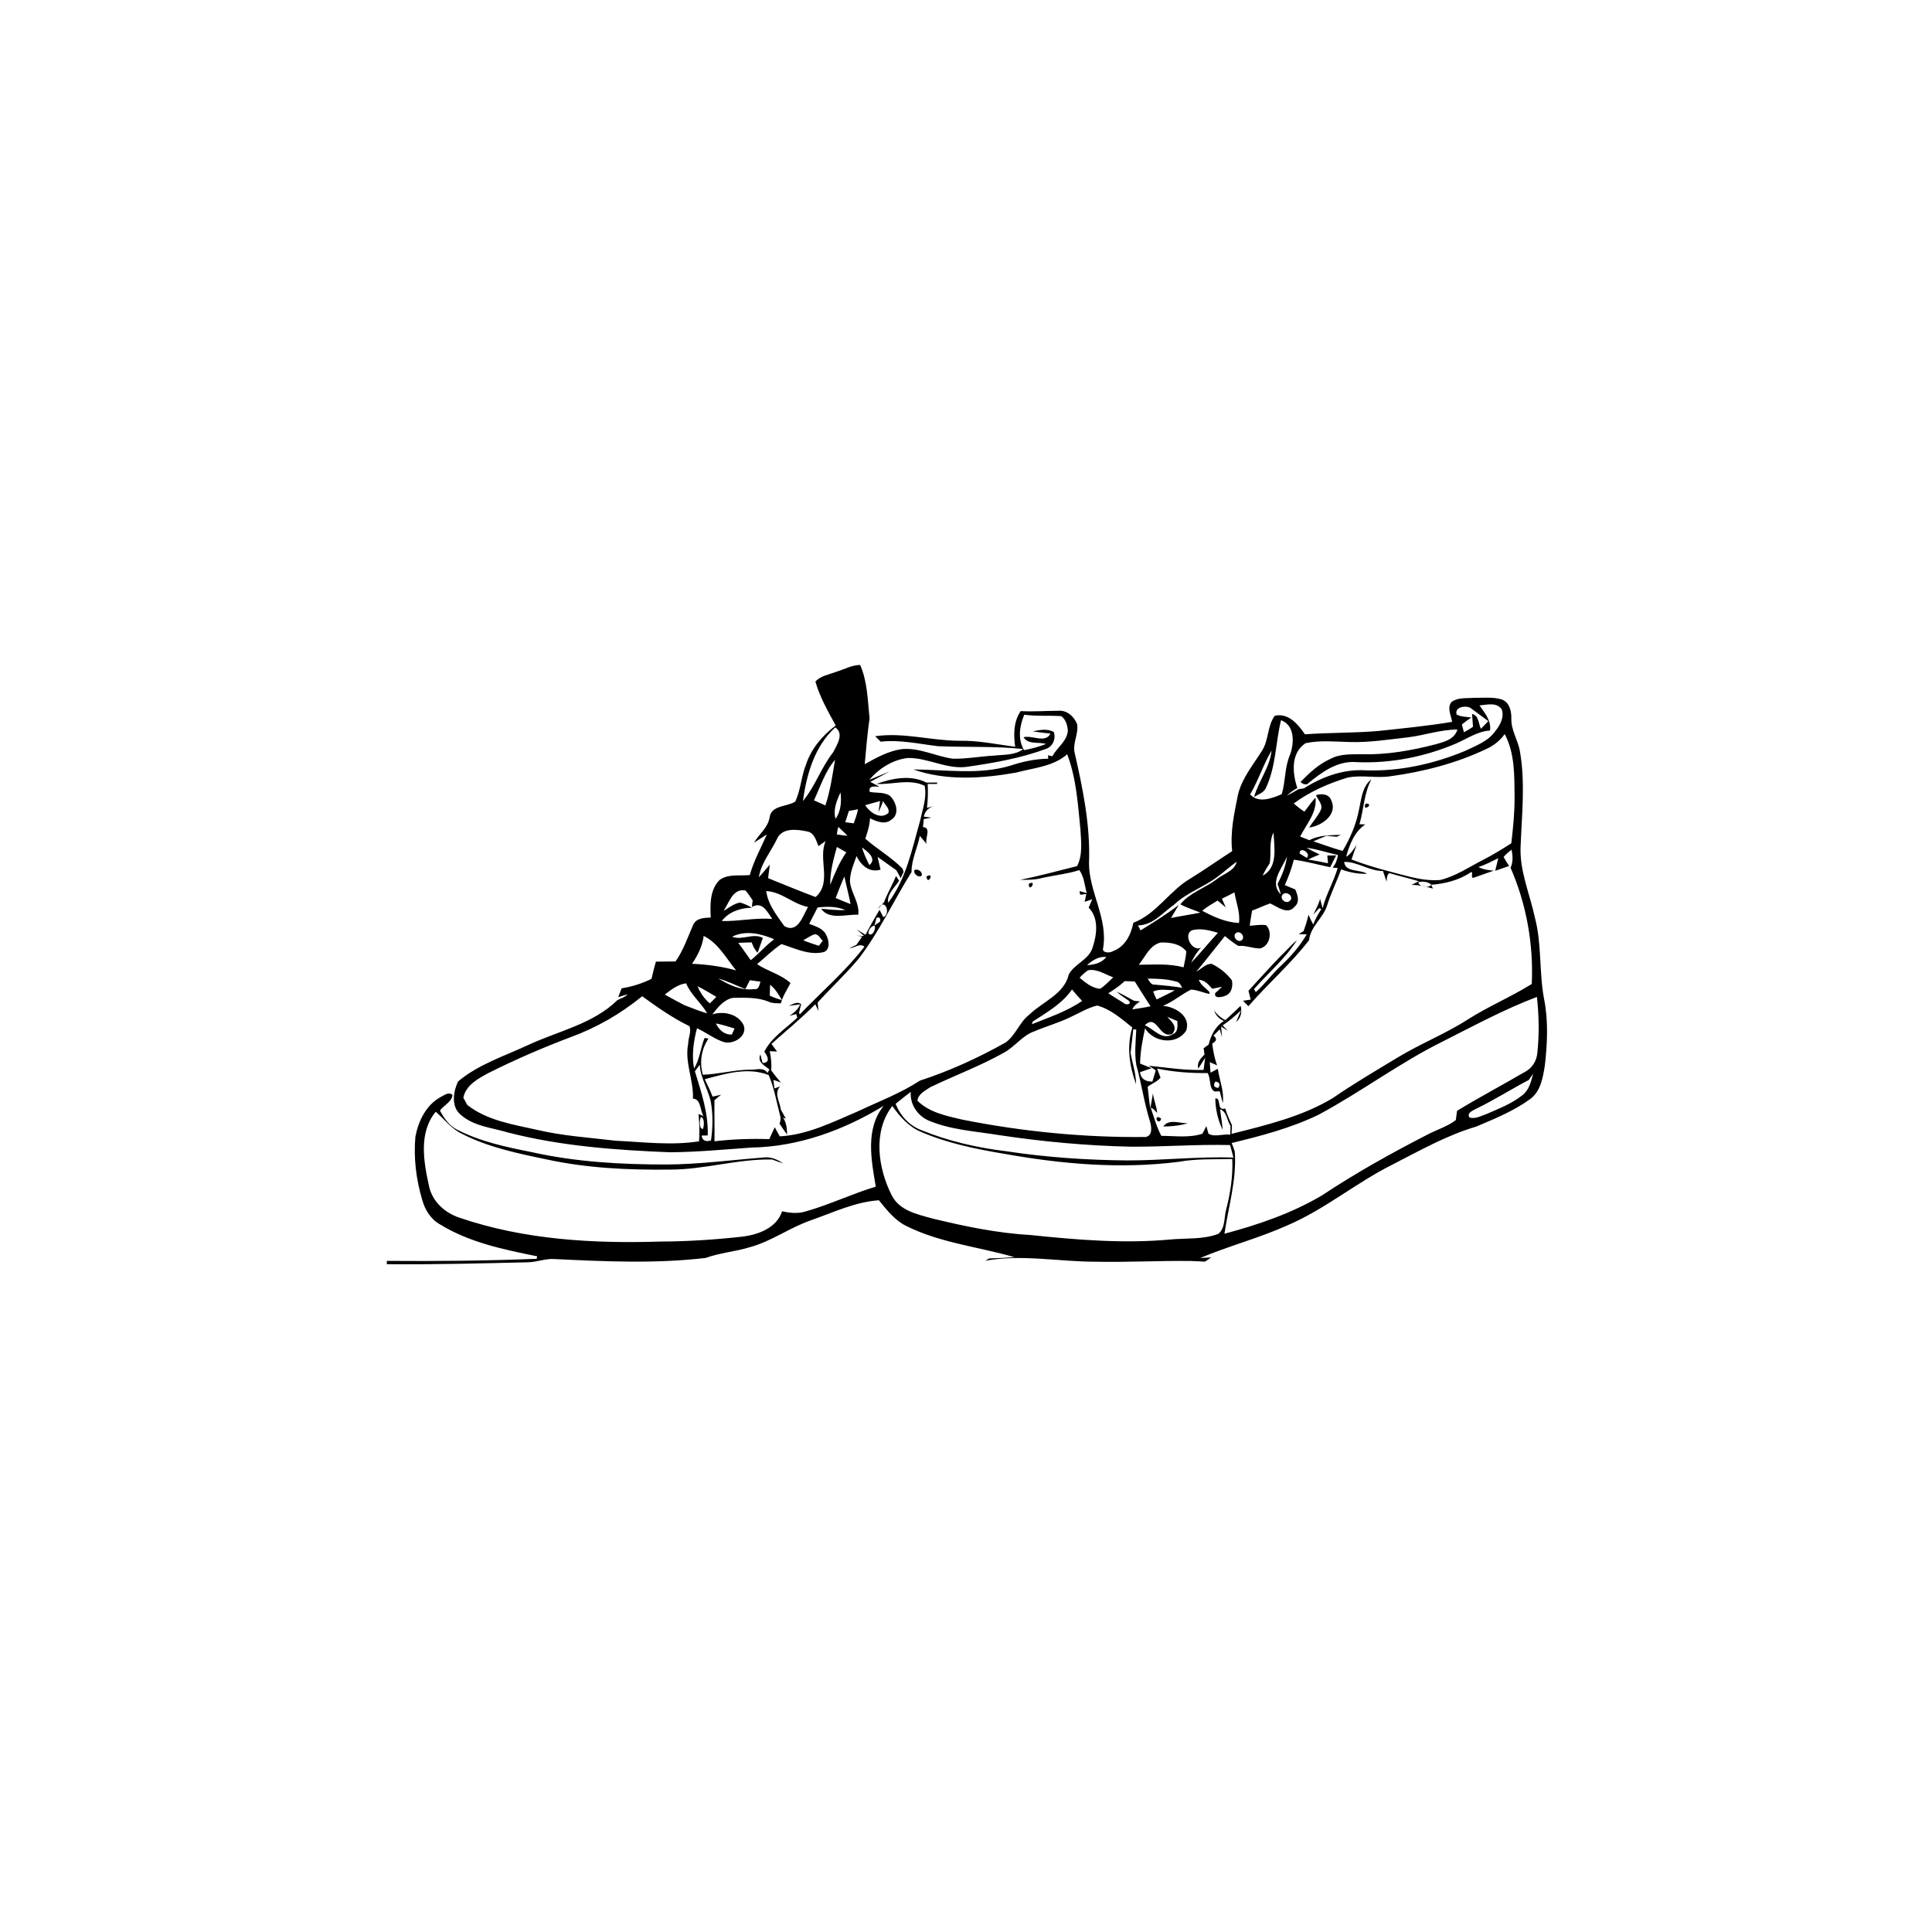 <svg width="220" height="220" viewBox="0 0 220 220" fill="none" xmlns="http://www.w3.org/2000/svg">
<path d="M95.253 76.486C96.144 76.228 96.998 75.721 97.948 75.721C98.784 77.624 98.805 79.767 99.017 81.804C98.771 83.533 98.627 85.278 98.466 87.02C99.779 86.286 101.133 85.535 102.642 85.309C104.671 85.09 106.536 86.129 108.504 86.396C110.102 86.424 111.686 86.118 113.28 86.036C114.381 85.913 115.595 86.016 116.52 85.295C113.294 84.942 110.037 85.114 106.8 84.969C104.637 84.712 102.477 84.208 100.286 84.455C100.074 84.246 99.864 84.04 99.655 83.835C102.864 83.368 105.998 84.339 109.197 84.352C111.354 84.304 113.472 84.754 115.602 85.041C115.406 83.656 115.403 82.171 116.229 80.974C117.652 81.053 119.075 80.944 120.498 80.937C121.475 80.834 122.322 81.595 122.651 82.459C122.833 83.516 122.181 84.527 122.342 85.587C123.292 89.746 124.18 93.992 124.005 98.285C124.012 101.598 126.186 104.581 125.617 107.946C125.438 108.553 126.429 108.542 126.762 108.295C128.14 107.784 128.785 106.426 129.059 105.079C131.719 104.057 133.177 101.413 135.587 100.017C137.191 99.029 138.727 97.936 140.311 96.921C140.061 94.757 140.548 92.617 140.966 90.511C141.422 88.605 142.708 87.082 143.723 85.46C144.491 84.249 144.299 82.651 145.166 81.499C146.747 81.166 147.806 82.48 148.598 83.618C151.4 83.409 154.214 83.481 157.012 83.231C159.796 82.933 162.59 82.662 165.354 82.199C165.248 81.461 164.737 80.608 165.289 79.935C166.012 79.394 166.979 79.534 167.829 79.462C168.885 79.476 169.983 79.342 171.011 79.647C171.882 79.973 172.115 80.964 172.101 81.801C172.05 83.149 172.876 84.29 173.082 85.59C173.692 89.105 173.301 92.678 173.161 96.214C172.979 99.074 174.193 101.735 174.779 104.479C175.578 107.503 175.249 110.672 175.821 113.731C176.322 116.21 176.202 118.772 175.921 121.272C175.701 122.681 175.448 124.307 174.193 125.188C172.341 126.529 170.195 127.396 168.104 128.285C164.744 129.276 161.682 131.014 158.582 132.602C154.448 134.663 150.875 137.701 146.61 139.529C143.38 140.98 139.931 141.878 136.667 143.25L137.918 143.188C137.685 143.346 137.452 143.504 137.219 143.661C136.67 143.634 136.129 143.61 135.583 143.589C131.929 143.545 128.274 143.754 124.619 143.672C120.628 143.665 116.157 142.806 112.19 143.567L112.653 143.298C113.606 143.274 114.556 143.233 115.509 143.154C111.398 141.967 107.03 141.528 103.163 139.587C101.874 138.939 100.972 137.77 100.08 136.676C97.365 136.865 94.876 138.068 92.339 138.956C89.915 139.793 87.813 141.377 85.32 142.039C83.692 142.533 81.967 142.657 80.362 143.243C74.64 143.918 68.867 143.644 63.127 143.37C62.119 143.298 61.166 143.709 60.165 143.737C54.792 143.864 49.423 144.008 44.047 143.956V143.579C49.735 143.624 55.423 143.569 61.104 143.342L61.173 143.058C57.391 142.296 53.479 141.491 50.15 139.45C49.084 138.877 48.408 137.804 48.086 136.662C47.39 134.334 47.085 131.868 47.301 129.44C47.633 127.667 48.508 125.853 50.139 124.941C50.568 124.742 51.093 124.262 51.528 124.694C51.453 125.473 50.527 125.86 50.098 126.46C50.568 127.328 51.144 128.192 52.063 128.641C54.696 129.999 57.631 130.616 60.518 131.189C65.572 132.321 70.773 132.612 75.94 132.602C79.608 132.585 83.249 132.094 86.897 131.81C87.731 131.69 88.509 132.012 89.177 132.475C88.756 132.341 88.337 132.194 87.926 132.033C83.997 131.954 80.188 133.195 76.265 133.185C71.579 133.236 66.857 133.027 62.266 132.029C58.965 131.343 55.601 130.654 52.581 129.097C51.388 128.528 50.599 127.441 49.622 126.597C47.657 128.943 48.237 132.273 48.843 135.013C49.193 136.803 50.654 138.12 52.341 138.668C59.688 141.179 67.557 141.621 75.264 141.377C78.394 141.364 81.518 141.155 84.628 140.808C86.411 140.568 88.451 139.803 89.057 137.931C89.949 138.13 90.878 138.226 91.763 137.941C94.478 137.177 97.025 135.932 99.727 135.126C99.213 132.088 98.507 128.542 100.629 125.922C96.096 128.689 90.912 130.589 85.557 130.675C82.468 130.894 79.379 131.193 76.276 131.21C70.077 130.963 63.84 130.51 57.809 128.95C55.982 128.401 53.883 128.247 52.419 126.896C51.34 125.977 51.627 124.259 52.159 123.151C54.494 121.179 57.487 120.246 60.216 118.964C63.621 117.393 67.543 116.591 70.3 113.892C70.68 113.666 71.164 113.58 71.452 113.22C71.099 113.326 70.749 113.436 70.399 113.549C70.495 113.299 70.687 112.795 70.783 112.541C71.969 112.356 73.108 111.992 74.188 111.464C74.342 110.809 74.496 110.151 74.692 109.502C75.436 109.492 76.18 109.482 76.924 109.482C77.822 108.21 78.309 106.732 78.929 105.319C79.289 104.53 80.188 104.513 80.932 104.482C80.863 103.014 80.822 101.303 81.953 100.192C82.934 99.489 84.244 99.753 85.379 99.647C85.831 98.028 86.654 96.554 87.323 95.021C86.956 95.257 86.225 95.724 85.859 95.957C86.421 94.99 87.446 94.259 87.631 93.094C87.82 91.67 89.596 91.89 90.556 91.283C91.187 89.932 91.245 88.388 91.8 87.003C92.407 85.216 93.672 83.732 95.167 82.614C94.279 81.009 93.364 79.383 92.85 77.617C93.46 76.924 94.437 76.818 95.253 76.486ZM168.474 80.326C169.074 81.201 169.811 82.02 169.677 83.183C168.248 83.275 167.068 84.123 165.793 84.671C162.23 86.183 158.346 86.955 154.472 86.784C152.277 86.592 150.426 87.984 148.838 89.308C148.547 89.345 148.297 89.256 148.091 89.043C149.096 88.022 150.155 87.01 151.485 86.424C152.596 85.81 153.906 85.906 155.133 85.885C157.914 85.961 160.677 85.47 163.362 84.784C164.37 84.51 165.621 84.225 165.957 83.073C164.034 83.073 162.2 83.738 160.304 83.965C158.123 84.208 155.942 84.561 153.741 84.496C152.051 84.462 150.33 84.263 148.664 84.63C146.942 85.769 147.176 88.035 147.724 89.75C147.282 89.959 146.908 90.261 146.552 90.587C147.004 90.381 147.426 90.124 147.851 89.87C148.005 89.846 148.321 89.798 148.478 89.774C150.549 88.45 152.994 87.559 155.483 87.72C159.354 87.853 163.221 87.003 166.787 85.528C168.045 84.921 169.468 84.421 170.295 83.224C170.833 82.549 171.323 81.643 171.001 80.769C170.421 79.925 169.314 80.261 168.474 80.326ZM165.868 81.362C166.382 81.64 166.979 81.616 167.541 81.705C167.174 81.959 166.814 82.219 166.465 82.49C166.523 82.716 166.64 83.166 166.701 83.389C167.054 83.197 167.397 82.987 167.733 82.761C167.706 82.394 167.651 81.66 167.624 81.29C168.426 81.496 168.34 82.398 168.635 82.984C168.916 82.696 169.197 82.408 169.479 82.116C168.786 81.616 168.11 81.091 167.418 80.594C166.862 80.309 165.604 80.505 165.868 81.362ZM116.634 81.386C116.095 82.665 115.872 84.164 116.61 85.419C117.463 85.261 118.303 85.038 119.112 84.719C118.276 84.445 117.09 84.832 116.551 83.951C117.552 83.684 119.04 84.685 119.613 83.533C118.938 83.45 118.262 83.389 117.594 83.286C118.375 83.121 119.25 82.936 119.99 83.347C120.268 84.081 119.901 84.99 119.15 85.264C116.27 86.328 113.236 86.866 110.208 87.305C107.839 87.675 105.693 86.259 103.351 86.314C101.634 86.52 100.094 87.504 98.987 88.803C99.563 88.567 100.718 88.09 101.298 87.85C100.749 88.145 99.652 88.735 99.103 89.03C99.446 89.218 99.792 89.404 100.146 89.582C99.618 89.579 98.877 89.4 99.031 90.172C99.792 90.329 100.656 90.161 101.332 90.614C102.028 91.279 102.494 92.678 101.527 93.32C100.797 93.958 99.82 93.543 99.069 93.183C99.035 93.985 98.788 94.75 98.534 95.504C99.899 96.708 101.514 97.617 102.786 98.923L102.892 99.3L102.559 99.99C102.439 99.767 102.196 99.321 102.072 99.098C101.352 98.601 100.65 98.076 99.933 97.576C100.039 98.059 100.159 98.543 100.269 99.029C99.014 99.41 98.051 98.546 97.536 97.486C97.197 98.405 96.803 99.338 96.782 100.333C96.885 101.67 97.896 102.785 97.735 104.163C96.353 104.091 94.427 104.794 93.501 103.481C94.42 103.556 95.339 103.676 96.264 103.632C95.26 103.193 94.169 103.217 93.103 103.337C92.781 103.954 92.462 104.578 92.143 105.199C92.87 105.48 93.755 105.72 94.104 106.505C94.399 107.088 94.574 108.151 93.785 108.419C92.112 108.81 90.535 107.987 88.985 107.503C87.981 108.162 87.137 109.029 86.212 109.787C87.425 110.61 88.92 110.939 90.017 111.944C89.623 112.695 89.14 113.415 88.92 114.249C88.461 114.235 87.984 114.269 87.552 114.077C86.267 113.532 84.83 113.618 83.465 113.624C82.423 113.82 81.727 114.729 81.11 115.514C82.396 115.092 84.052 115.459 84.686 116.748C85.132 117.997 83.541 118.953 82.454 118.672C81.347 118.319 80.421 117.568 79.365 117.091C78.977 118.587 78.748 120.133 79.032 121.669C79.694 120.617 79.759 119.327 80.236 118.189C80.345 118.209 80.565 118.247 80.674 118.268C79.855 119.492 79.636 120.96 80.033 122.383C81.878 122.321 83.675 121.8 85.526 121.803C86.164 121.827 86.921 121.491 87.391 122.17L87.617 121.793C87.069 121.306 86.191 120.973 86.589 120.068C86.651 120.311 86.771 120.798 86.832 121.038C87.779 121.025 87.415 120.263 87.031 119.763C87.871 118.103 89.483 117.133 90.785 115.888C90.755 115.781 90.696 115.572 90.669 115.469C90.477 115.521 90.096 115.631 89.904 115.682C90.398 115.332 90.888 114.955 91.115 114.365C90.785 114.41 90.131 114.499 89.805 114.543C90.251 114.382 90.775 113.978 91.228 114.348C91.139 114.681 91.056 115.017 90.984 115.353L91.08 115.504C93.539 112.945 96.261 110.617 98.438 107.798C97.92 107.359 97.293 107.959 96.724 107.976C96.923 107.877 97.324 107.682 97.526 107.585C97.742 107.267 97.962 106.951 98.184 106.636L97.526 106.543L98.4 106.581C98.188 106.392 97.763 106.018 97.553 105.833C97.886 106.042 98.222 106.248 98.561 106.447C99.055 105.477 99.597 104.533 100.152 103.601C100.293 103.882 100.44 104.163 100.588 104.441C101.49 104.067 100.773 102.075 99.957 103.512C100.128 103.323 100.478 102.946 100.653 102.757C101.051 101.725 101.616 100.768 102.038 99.746C102.151 99.928 102.264 100.11 102.378 100.295C101.891 101.066 100.968 101.787 101.14 102.795C103.2 100.082 103.862 96.663 104.774 93.457C105.055 92.157 105.559 90.82 105.292 89.479C103.567 88.635 101.62 89.369 99.803 89.266C101.613 88.618 103.704 88.2 105.501 89.115C105.902 89.112 106.3 89.109 106.701 89.105L106.715 89.266C106.444 89.266 105.906 89.27 105.638 89.27C105.686 90.182 105.662 91.091 105.556 91.996C105.786 91.938 106.242 91.814 106.471 91.753C105.81 91.907 105.347 92.298 105.192 92.991C105.415 93.018 105.854 93.076 106.074 93.104C105.854 93.145 105.412 93.227 105.192 93.268L105.1 94.18C106.111 94.242 105.285 95.449 105.518 96.104C105.254 95.803 104.997 95.497 104.743 95.185C104.469 96.567 103.79 97.87 103.797 99.3C101.757 102.565 100.135 106.09 97.787 109.156C96.319 110.908 94.639 112.469 93.107 114.159C93.138 114.482 93.168 114.808 93.199 115.13C93.11 114.938 92.928 114.55 92.839 114.355C91.262 115.956 89.517 117.373 87.847 118.871C88.053 119.166 88.265 119.454 88.485 119.742C88.204 119.732 87.926 119.718 87.648 119.701C87.809 120.418 87.871 121.159 87.823 121.892C88.166 122.369 88.533 122.825 88.924 123.264C88.711 123.189 88.283 123.041 88.07 122.969L88.183 123.943C88.348 123.885 88.68 123.775 88.845 123.717C88.084 124.464 88.821 125.49 88.92 126.364C89.105 126.707 89.294 127.05 89.493 127.389L89.157 127.266C89.561 127.828 89.616 128.518 89.627 129.19C89.325 128.792 89.044 128.381 88.773 127.966C88.845 127.684 88.948 127.393 88.848 127.105C88.433 125.538 88.176 123.916 87.532 122.42C85.145 121.477 82.605 122.263 80.249 122.894C80.575 123.542 80.877 124.197 81.141 124.872C81.384 124.821 81.871 124.715 82.118 124.663C81.854 124.859 81.6 125.064 81.357 125.284C81.34 126.841 81.377 128.401 81.36 129.961C83.435 129.718 85.512 129.646 87.597 129.715C87.799 129.262 88.005 128.809 88.221 128.36C88.361 128.621 88.649 129.138 88.793 129.399C91.982 129.224 94.859 127.756 97.742 126.525C100.101 125.411 102.566 124.485 104.757 123.051C108.155 121.944 111.412 120.452 114.522 118.703C115.663 117.877 116.082 116.402 117.206 115.541C118.718 114.057 121.18 113.23 121.701 110.97C122.339 109.743 124.012 109.297 124.42 107.887C124.907 106.433 125.147 104.544 123.967 103.354C124.108 103.035 124.242 102.719 124.379 102.4C124.159 102.472 123.724 102.623 123.508 102.695C123.556 102.472 123.655 102.023 123.703 101.8C123.525 101.821 123.172 101.865 122.997 101.886C122.98 101.783 122.949 101.574 122.932 101.468C123.138 101.526 123.542 101.639 123.748 101.697C123.505 100.823 123.453 99.835 122.908 99.084C121.554 99.506 120.144 99.657 118.763 99.952C117.919 100.192 117.035 100.202 116.167 100.182C118.351 99.763 120.487 99.153 122.651 98.628C123.309 97.339 123.107 95.84 123.031 94.451C122.74 91.567 122.565 88.622 121.523 85.889C119.922 87.305 117.679 87.439 115.701 87.977C111.851 88.659 107.74 88.934 104.003 87.62C107.685 87.634 111.477 88.269 115.077 87.181C116.462 86.719 117.895 86.417 119.359 86.396L119.339 86.005C119.462 86.036 119.709 86.091 119.836 86.118C120.364 85.1 121.526 84.414 121.598 83.176C121.547 82.583 121.358 81.904 120.844 81.547C119.442 81.451 118.032 81.581 116.634 81.386ZM145.873 82.01C145.249 84.544 145.3 87.257 144.182 89.65C143.973 90.268 143.27 90.429 142.801 90.765C143.311 88.937 144.601 87.387 144.796 85.467C143.853 87.068 143.294 88.858 142.355 90.463C143.301 91.506 144.851 90.906 145.952 90.439C146.401 88.961 146.27 87.356 146.905 85.926C147.381 84.599 147.46 82.593 145.873 82.01ZM91.43 91.218C92.832 89.534 93.515 87.384 94.876 85.662C95.304 84.826 96.158 83.529 95.109 82.83C92.764 84.966 91.845 88.172 91.43 91.218ZM169.256 85.285C165.834 86.917 162.114 87.874 158.37 88.388C156.728 88.653 155.054 88.2 153.429 88.553C151.256 89.215 149.15 90.137 147.316 91.495C147.71 91.818 148.098 92.154 148.533 92.425C148.958 91.897 149.325 91.32 149.798 90.834C149.99 92.534 148.76 93.841 148.053 95.261C148.317 95.364 148.842 95.569 149.106 95.676C150.189 95.089 151.468 95.124 152.665 95.058C152.555 95.113 152.336 95.226 152.226 95.285C151.832 95.247 151.441 95.213 151.05 95.175C150.549 95.384 150.045 95.583 149.555 95.803C150.662 96.176 151.763 96.581 152.891 96.897C153.772 95.412 154.458 93.807 154.77 92.099C155.037 90.933 155.126 89.541 156.158 88.752C155.308 90.357 155.301 92.154 154.804 93.855L155.469 93.882C154.232 94.698 153.662 96.197 153.285 97.565C153.827 97.25 154.142 96.711 154.475 96.204C154.286 96.759 154.088 97.311 153.899 97.867C156.083 98.724 158.366 99.276 160.633 99.863C161.73 100.12 162.872 100.302 164 100.206C165.738 99.784 167.236 98.762 168.807 97.953C169.938 97.373 171.028 96.718 172.095 96.025C172.304 94.259 172.479 92.49 172.468 90.713C172.444 88.31 172.503 85.775 171.344 83.591C170.809 84.335 170.089 84.915 169.256 85.285ZM92.688 91.135C93.12 91.331 93.552 91.523 93.988 91.715C94.553 90.028 94.793 88.265 95.088 86.516C93.947 87.86 93.425 89.565 92.688 91.135ZM95.143 93.244C95.774 92.363 95.829 91.269 95.712 90.23C95.28 91.163 94.848 92.202 95.143 93.244ZM98.524 91.684C99.038 92.524 100.262 93.368 101.16 92.582C101.346 92.037 100.752 91.653 100.56 91.218C100.406 91.653 100.231 92.082 100.029 92.497C100.077 92.178 100.17 91.54 100.214 91.218C99.648 91.365 99.086 91.523 98.524 91.684ZM96.665 92.346C96.525 92.771 96.384 93.2 96.251 93.628C96.491 93.659 96.974 93.724 97.214 93.755C97.409 93.231 97.598 92.703 97.701 92.154C97.444 92.202 96.926 92.298 96.665 92.346ZM95.455 94.156C95.387 94.441 95.332 94.726 95.287 95.017C95.692 95.082 96.1 95.134 96.508 95.172C96.165 94.822 95.815 94.482 95.455 94.156ZM88.471 95.549C87.779 96.996 86.664 98.265 86.414 99.894C86.843 99.427 87.254 98.944 87.662 98.457C87.611 98.841 87.515 99.612 87.463 99.996C89.26 100.727 91.056 101.464 92.87 102.147C94.79 100.501 93.107 97.798 94.022 95.772C93.744 95.96 93.47 96.152 93.199 96.348C92.921 95.689 92.73 94.808 91.893 94.674C90.744 94.434 89.033 94.218 88.471 95.549ZM144.584 98.302C144.289 98.755 144.008 99.215 143.778 99.702C145.554 98.831 145.101 96.423 145.015 94.805C144.467 95.878 144.789 97.15 144.584 98.302ZM95.294 96.444C94.917 97.853 94.502 99.276 94.543 100.754C95.047 99.472 95.579 98.193 96.371 97.058C96.011 96.852 95.654 96.646 95.294 96.444ZM98.157 96.502C98.363 97.198 98.661 97.864 99 98.508C99.906 97.771 98.743 96.934 98.157 96.502ZM148.784 96.536C149.264 96.821 149.768 97.068 150.278 97.301C149.826 97.473 149.384 97.665 148.952 97.877C149.709 97.997 150.47 98.145 151.225 98.299C151.204 98.076 151.163 97.637 151.142 97.418C151.393 97.418 151.9 97.414 152.154 97.411C151.917 97.853 151.688 98.299 151.468 98.748C150.09 98.467 148.729 98.083 147.333 97.894C147.08 98.885 146.726 99.853 146.305 100.785C146.696 100.957 147.093 101.125 147.494 101.283C147.765 101.92 148.05 102.716 147.412 103.251C146.63 104.218 145.468 103.251 144.642 102.874C143.942 103.11 143.274 103.44 142.581 103.69C142.478 104.263 142.382 104.835 142.307 105.415C142.931 105.387 143.565 105.243 144.189 105.36C144.933 106.131 144.594 107.736 143.497 107.997C142.657 108.018 141.865 107.627 141.014 107.716C140.473 107.387 139.969 106.996 139.485 106.588C138.398 107.939 137.332 109.31 136.225 110.648C136.801 110.343 137.281 109.718 137.987 109.76C138.875 110.192 139.684 110.836 140.277 111.629C140.404 112.239 140.281 113.007 139.677 113.326C139.338 113.511 138.182 113.816 138.378 113.089C138.635 112.846 138.895 112.603 139.159 112.366C138.882 112.421 138.323 112.534 138.042 112.592C137.613 112.129 137.202 111.587 136.506 111.577C136.742 112.184 137.305 112.51 137.723 112.969V113.182C137.017 113.052 136.351 112.716 135.628 112.685C134.524 113.233 133.581 114.074 132.422 114.537C133.818 114.639 135.611 115.703 135.083 117.338C134.006 119.05 131.383 118.724 130.386 117.095C130.105 118.415 129.844 119.756 129.823 121.11C130.149 121.244 130.807 121.508 131.133 121.639C130.804 121.752 130.142 121.978 129.813 122.091C129.916 122.883 130.475 123.171 131.219 123.165C131.342 122.736 131.497 122.318 131.606 121.886C131.349 121.69 131.071 121.525 130.801 121.354C132.882 121.57 134.959 121.903 137.058 121.834C137.116 121.371 137.171 120.908 137.229 120.449C136.969 120.857 136.711 121.268 136.454 121.68C136.249 121.004 136.739 120.514 137.161 120.078C137.133 119.9 137.082 119.54 137.058 119.362C137.198 119.259 137.486 119.056 137.63 118.953C137.884 117.88 138.409 116.865 139.365 116.251C138.813 116.028 138.45 115.603 138.237 115.065C138.594 115.517 139.012 115.908 139.537 116.162C140.109 115.617 140.713 115.099 141.268 114.533C141.46 115.198 141.313 115.922 140.757 116.375L141.323 115.041C140.668 115.665 139.986 116.265 139.225 116.759C139.42 116.965 139.615 117.174 139.814 117.383L139.053 116.893L139.156 118.117C139.091 117.89 138.964 117.434 138.899 117.208C138.721 117.386 138.361 117.746 138.182 117.925C138.625 118.271 138.525 118.58 138.038 118.83C138.145 119.674 138.295 120.517 138.597 121.316C138.388 121.227 137.966 121.042 137.757 120.949C137.778 121.251 137.822 121.851 137.843 122.15C138.052 122.036 138.467 121.813 138.676 121.7C138.861 123.003 139.42 124.293 139.242 125.62C139.153 125.284 138.981 124.612 138.895 124.276H138.614L138.337 124.296C137.62 123.984 137.918 122.808 137.514 122.191C135.587 122.211 133.653 122.074 131.767 121.68C131.863 121.937 132.055 122.455 132.151 122.712C131.778 123.185 131.157 123.384 130.687 123.751C130.794 124.567 130.838 125.39 130.993 126.196C131.099 125.63 131.198 125.061 131.291 124.492C131.356 125.25 131.726 125.973 131.757 126.721C131.644 126.608 131.421 126.378 131.308 126.265L131.03 126.127C131.404 127.208 131.699 128.329 132.244 129.341C133.79 129.344 135.446 129.594 136.927 129.094C137.085 128.809 137.215 128.514 137.37 128.23C137.431 128.449 137.551 128.881 137.613 129.101C138.302 129.519 139.303 129.09 140.099 129.207C140.106 128.874 140.113 128.538 140.119 128.206C139.708 127.592 139.711 126.573 138.926 126.309C139.019 127.088 139.173 127.863 139.225 128.651C138.686 127.547 138.405 126.309 138.388 125.085C139.098 124.927 138.494 126.577 139.513 126.22C139.722 126.875 139.996 127.513 140.287 128.137C140.277 128.381 140.253 128.874 140.239 129.118C144.179 128.116 148.238 127.163 151.76 125.047C154.132 123.405 156.625 121.947 159.093 120.456C161.699 118.861 164.565 117.746 167.133 116.093C169.482 114.598 172.067 113.518 174.426 112.047C174.632 107.534 173.823 102.956 172.009 98.814C172.314 98.159 172.263 97.445 172.125 96.752C171.807 97.013 171.471 97.257 171.22 97.586C171.412 97.939 171.621 98.282 171.848 98.615C171.313 98.789 170.785 98.971 170.26 99.163C170.346 98.803 170.524 98.083 170.613 97.723C169.873 98.087 169.143 98.474 168.357 98.731C168.892 99.023 169.492 99.078 170.092 99.146C169.324 99.403 168.567 99.695 167.799 99.952C167.377 100.027 167.85 99.143 167.476 99.338C166.136 100.233 164.552 100.631 162.964 100.751L163.173 101.183C162.371 100.97 161.562 100.748 160.722 100.772C160.931 100.669 161.349 100.456 161.555 100.35C160.448 100.01 159.313 99.757 158.202 99.42C157.907 99.657 157.917 100.045 157.897 100.391C157.88 100.346 157.845 100.257 157.828 100.213C157.718 99.866 157.602 99.523 157.482 99.184C155.932 99.191 154.571 98.107 153.059 98.148C153.2 99.366 154.859 98.978 155.668 99.496C154.657 99.537 153.666 99.345 152.72 98.999C152.212 100.391 151.544 101.725 151.108 103.145C150.642 104.568 149.216 105.521 149.068 107.057C146.98 109.763 144.388 112.006 142.156 114.578C141.95 114.372 141.745 114.163 141.542 113.957L142.42 113.827C142.355 113.576 142.231 113.072 142.166 112.822C143.39 111.498 144.583 110.147 145.842 108.858C146.469 108.275 147.011 107.603 147.683 107.064C146.363 109.156 144.426 110.782 142.794 112.63L142.996 112.98C144.045 112.05 144.861 110.891 145.893 109.941C147.008 108.889 148.033 107.73 148.797 106.392C148.571 106.389 148.112 106.385 147.885 106.382C148.022 106.293 148.304 106.114 148.444 106.025C148.516 105.816 148.657 105.394 148.729 105.185C148.821 104.842 148.921 104.499 149.013 104.16C149.157 104.547 149.349 104.921 149.548 105.284C149.757 104.65 150.117 104.088 150.46 103.518L150.23 103.409L149.555 104.139C149.822 103.549 150.162 102.987 150.32 102.352C150.392 102.62 150.536 103.158 150.608 103.426C151.009 101.835 151.866 100.411 152.325 98.838L151.746 98.796C152.113 98.392 152.257 97.881 152.366 97.366C151.17 97.099 150.001 96.698 148.784 96.536ZM147.995 97.195C148.197 97.318 148.605 97.569 148.808 97.692C149.373 97.164 147.954 96.293 147.995 97.195ZM146.552 97.521C146.027 98.865 144.467 100.508 145.859 101.848C145.742 101.447 145.619 101.049 145.482 100.655C145.993 99.667 146.411 98.632 146.552 97.521ZM138.724 99.774C137.15 101.001 135.172 101.608 133.711 103.004C132.415 103.906 131.294 105.363 129.583 105.374C129.679 105.562 129.775 105.754 129.875 105.946C131.359 105.034 132.834 104.115 134.222 103.055C134.003 103.422 133.564 104.163 133.345 104.533C134.455 104.3 135.58 104.153 136.694 103.92C135.93 103.608 135.134 103.368 134.407 102.977C135.474 101.649 137.161 101.162 138.484 100.165C139.279 99.499 140.541 99.235 140.833 98.121C140.099 98.635 139.441 99.239 138.724 99.774ZM95.157 102.26C95.719 102.5 96.285 102.726 96.858 102.953C96.648 101.9 96.381 100.861 96.144 99.811C95.788 100.617 95.476 101.44 95.157 102.26ZM161.514 100.456C161.476 100.936 162.8 101.217 162.968 100.72C162.597 100.384 161.977 100.336 161.514 100.456ZM82.392 103.731C82.992 103.371 83.561 102.901 84.268 102.771C84.748 102.901 85.197 103.11 85.619 103.364C84.34 103.378 82.982 103.824 82.19 104.88C84.113 104.928 86.013 104.485 87.94 104.64C87.388 103.882 86.836 102.592 85.629 103.275C85.643 103.025 85.663 102.774 85.711 102.527C85.444 102.147 85.207 101.742 84.888 101.403C83.441 101.125 83.02 102.802 82.392 103.731ZM87.254 101.468C87.446 103.001 88.451 104.235 89.315 105.456C90.847 106.337 91.433 104.276 92.01 103.278C90.309 102.959 89.016 101.547 87.254 101.468ZM139.142 102.339C139.283 102.668 139.437 102.994 139.581 103.326C139.262 103.076 138.967 102.798 138.652 102.548C138.052 102.911 137.438 103.258 136.9 103.707C138.193 104.403 139.595 105.038 141.086 105.103C141.241 103.906 140.754 102.778 140.569 101.615C140.092 101.859 139.619 102.109 139.142 102.339ZM146.078 101.838C145.629 102.304 146.411 103.014 146.87 102.586C147.402 102.116 146.531 101.42 146.078 101.838ZM101.14 102.795C101.092 102.73 101.092 102.73 101.14 102.795V102.795ZM99.82 104.503C99.758 104.722 99.631 105.164 99.57 105.387C99.727 105.278 100.046 105.062 100.207 104.955C100.303 104.564 100.176 104.413 99.82 104.503ZM98.884 106.31C99.323 106.738 99.813 105.751 99.57 105.387C99.151 105.521 98.921 105.826 98.884 106.31ZM148.784 105.542C148.88 105.651 148.88 105.651 148.784 105.542V105.542ZM136.763 107.922C136.279 108.422 135.919 109.019 135.628 109.646C136.684 108.535 137.654 107.345 138.686 106.217C137.802 105.963 136.873 105.703 135.947 105.881C134.586 106.111 135.635 108.439 136.763 107.922ZM83.366 106.663C84.542 107.123 85.735 106.204 86.867 106.8C86.716 107.222 86.421 108.066 86.273 108.487C85.941 108.165 85.752 107.743 85.598 107.315C85.091 107.318 84.58 107.342 84.072 107.363C84.563 108.007 85.005 108.686 85.488 109.338C86.431 108.607 87.185 107.658 88.159 106.955C86.671 106.317 84.888 105.898 83.366 106.663ZM91.468 107.075C92.051 107.315 92.651 107.507 93.247 107.702C93.357 107.558 93.573 107.273 93.683 107.129C93.384 106.865 93.206 106.317 92.73 106.399C92.277 106.55 91.886 106.852 91.468 107.075ZM140.761 106.231C140.267 106.584 140.898 107.39 141.378 107.081C141.858 106.714 141.254 105.912 140.761 106.231ZM80.133 106.574C79.978 107.736 79.461 108.793 78.802 109.749C80.496 109.815 82.186 110.051 83.825 110.497C82.677 109.112 81.816 107.414 80.133 106.574ZM129.676 109.859C131.377 109.852 133.111 109.694 134.774 110.154C134.881 109.547 135.055 108.954 135.086 108.337C134.421 107.459 133.19 107.287 132.165 107.328C130.924 107.623 130.417 108.957 129.676 109.859ZM123.779 109.914C124.602 109.842 125.452 109.677 125.973 108.971C125.109 108.895 124.382 109.348 123.779 109.914ZM122.935 111.341C123.621 111.896 124.362 112.544 125.291 112.589C125.839 112.225 126.285 111.735 126.765 111.289C125.836 110.967 124.931 110.295 123.902 110.483C123.546 110.73 123.223 111.015 122.935 111.341ZM81.782 111.413C83.009 112.153 84.395 112.836 85.876 112.63C86.438 112.726 86.455 112.157 86.599 111.783C86.195 111.725 85.79 111.67 85.385 111.618C85.259 111.872 85.001 112.376 84.875 112.63C83.843 112.222 82.848 111.721 81.782 111.413ZM130.691 111.443C130.903 111.728 131.047 112.16 131.479 112.119C132.532 112.208 133.581 112.308 134.623 112.482C134.449 112.167 134.287 111.79 133.876 111.759C132.841 111.474 131.757 111.433 130.691 111.443ZM126.199 113.107C126.782 113.477 127.362 113.854 127.955 114.211C128.174 114.471 128.925 114.399 128.541 113.957C128.082 113.621 127.578 113.343 127.18 112.928C127.852 113.23 128.479 113.621 129.131 113.957C129.306 113.978 129.649 114.019 129.82 114.039C129.46 114.273 129.107 114.53 128.942 114.941C129.631 114.835 130.331 114.736 131.017 114.585C130.396 113.662 129.83 112.705 129.227 111.773C128.839 111.745 128.455 111.728 128.068 111.725C127.499 112.253 126.861 112.702 126.199 113.107ZM75.7 113.251C76.44 113.666 77.184 114.074 77.939 114.461C78.799 114.78 79.642 115.147 80.527 115.394C79.838 114.173 78.672 113.292 78.13 111.972C77.181 112.092 76.433 112.695 75.7 113.251ZM79.433 112.308C79.739 113.059 80.208 113.731 80.825 114.259C81.089 114.026 81.323 113.765 81.566 113.511C80.863 113.1 80.167 112.668 79.433 112.308ZM87.689 112.14C87.679 112.448 87.662 113.065 87.655 113.374C88.097 113.587 88.56 113.755 89.044 113.882C88.653 113.257 88.296 112.585 87.689 112.14ZM117.597 116.33C117.573 116.406 117.525 116.556 117.501 116.632C119.452 115.847 121.475 115.178 123.223 113.981C122.829 113.556 122.435 113.124 122.071 112.671C120.947 114.297 119.212 115.274 117.597 116.33ZM131.311 112.908C131.418 113.216 131.565 113.511 131.706 113.81C132.395 113.46 133.108 113.151 133.783 112.764C132.964 112.76 132.086 112.561 131.311 112.908ZM142.735 113.059C142.54 113.306 142.54 113.306 142.735 113.059V113.059ZM64.985 118.1C61.81 119.3 58.69 120.648 55.653 122.17C54.463 122.818 53.05 123.545 52.762 125.006C52.876 125.212 53.102 125.623 53.215 125.829C55.488 127.606 58.413 128.041 61.145 128.655C64.09 129.351 67.118 129.54 70.115 129.896C73.269 130.047 76.461 130.459 79.605 129.961C79.666 128.922 79.646 127.88 79.54 126.848L80.119 127.098C79.697 126.488 79.855 125.143 78.905 125.102C79.005 123.003 77.932 120.956 78.371 118.833C78.36 118.185 78.765 117.441 78.504 116.851C76.591 115.919 74.839 114.691 73.125 113.443C70.687 115.432 67.944 117.023 64.985 118.1ZM164.397 118.539C159.436 120.98 155.006 124.331 150.141 126.94C147.008 128.453 143.62 129.341 140.25 130.157C140.387 130.472 140.503 130.798 140.603 131.131C140.846 134.313 139.883 137.379 139.43 140.489C143.27 139.464 147.083 138.164 150.518 136.131C154.324 133.61 158.315 131.374 162.374 129.289C163.485 128.672 164.757 128.326 165.776 127.551C165.81 127.287 165.882 126.758 165.916 126.491C168.467 124.938 171.121 123.535 173.703 122.026C174.505 121.587 174.992 120.768 175.064 119.862C175.283 117.757 175.245 115.624 175.012 113.522C171.347 114.904 167.888 116.776 164.397 118.539ZM121.896 115.819C120.563 116.474 119.123 116.865 117.758 117.448C116.407 117.928 115.571 119.187 114.336 119.859C111.631 121.388 108.703 122.462 105.912 123.813C105.347 124.197 104.548 124.577 104.469 125.342C105.823 126.686 107.784 127.074 109.574 127.492C116.442 128.861 123.453 129.546 130.458 129.471C131.27 129.317 131.126 128.333 130.965 127.743C130.286 125.613 129.991 123.398 129.388 121.244C129.175 119.91 129.326 118.566 129.391 117.229L129.042 117.218C128.953 118.106 128.85 118.991 128.74 119.876C128.932 121.073 129.371 122.228 129.361 123.453C128.61 121.399 128.274 119.128 128.939 117.002C127.708 116.018 126.498 114.928 124.938 114.502C123.858 114.756 122.901 115.363 121.896 115.819ZM132.916 115.785C133.437 116.337 134.15 116.975 133.489 117.729C131.98 118.35 131.761 115.363 130.369 116.742C131.359 117.163 132.354 118.525 133.519 117.774C134.188 117.541 134.078 116.834 134.068 116.268C133.677 116.114 133.297 115.946 132.916 115.785ZM81.518 116.539C81.874 117.27 82.478 117.853 83.338 117.801C83.417 117.63 83.572 117.287 83.647 117.115C82.944 116.899 82.241 116.676 81.518 116.539ZM79.128 121.992C79.859 124.379 80.678 126.762 80.589 129.296C80.414 129.3 80.064 129.306 79.893 129.306C79.989 129.972 80.448 130.013 80.963 129.865C81.144 128.583 81.196 127.28 81.021 125.994C80.86 124.334 79.763 122.928 79.684 121.251C79.499 121.498 79.313 121.745 79.128 121.992ZM174.09 122.976C172.06 124.036 170.13 125.274 168.066 126.268C167.699 126.488 166.982 126.707 167.339 127.259C168.021 127.444 168.673 127.064 169.297 126.844C170.692 126.237 172.146 125.678 173.346 124.722C174.128 124.135 174.344 123.151 174.584 122.259C174.416 122.496 174.251 122.736 174.09 122.976ZM87.995 122.606C88.241 122.815 88.241 122.815 87.995 122.606V122.606ZM138.398 123.161C138.121 123.583 138.227 123.823 138.721 123.885C138.985 123.47 138.878 123.23 138.398 123.161ZM101.987 125.695C102.504 127.033 103.526 128.154 104.874 128.675C107.994 129.951 111.312 130.702 114.652 131.103C119.198 131.793 123.796 132.105 128.394 132.139C132.419 132.146 136.43 131.673 140.455 131.817C140.332 131.34 140.205 130.863 140.075 130.39C136.3 130.291 132.529 130.599 128.757 130.575C123.703 130.466 118.66 129.999 113.664 129.241C111.014 128.813 108.271 128.662 105.772 127.612C104.496 127.071 103.584 125.74 103.718 124.331C103.132 124.773 102.552 125.222 101.987 125.695ZM101.541 136.107C102.402 137.849 104.442 138.271 106.139 138.744C109.842 139.646 113.596 140.428 117.408 140.64C122.651 141.185 127.948 141.628 133.214 141.148C135.052 140.969 136.972 141.168 138.731 140.503C139.561 139.827 139.362 138.61 139.639 137.67C140.116 135.805 140.407 133.908 140.322 131.978C138.278 132.026 136.218 131.933 134.198 132.3C127.567 133.147 120.827 132.55 114.271 131.371C111.09 130.839 107.884 130.181 104.908 128.902C103.495 128.322 102.47 127.16 101.61 125.939C99.367 128.84 99.978 133.027 101.541 136.107ZM79.793 127.184C79.694 127.564 79.533 128.497 80.044 128.566C80.184 128.185 80.256 127.287 79.793 127.184Z" fill="black"/>
<path d="M99.144 84.29C99.247 84.459 99.247 84.459 99.144 84.29V84.29Z" fill="black"/>
<path d="M149.857 90.546C150.529 90.316 151.413 90.436 151.629 91.231C152.308 92.809 150.433 94.074 149.078 94.228C149.507 93.553 150.066 92.949 150.409 92.219C150.669 91.591 150.066 91.081 149.857 90.546Z" fill="black"/>
<path d="M155.507 91.502C155.006 92.555 156.632 91.502 155.507 91.502V91.502Z" fill="black"/>
<path d="M104.133 99.078C104.49 98.865 105.127 99.307 104.939 99.726C104.579 99.99 103.962 99.479 104.133 99.078Z" fill="black"/>
<path d="M105.504 99.801C105.607 100.953 106.499 99.225 105.504 99.801V99.801Z" fill="black"/>
<path d="M117.148 100.638C117.144 101.793 118.173 100.106 117.148 100.638V100.638Z" fill="black"/>
<path d="M116.13 101.084C116.332 101.286 116.332 101.286 116.13 101.084V101.084Z" fill="black"/>
<path d="M135.974 107.013C136.214 107.215 136.214 107.215 135.974 107.013V107.013Z" fill="black"/>
<path d="M131.85 127.173C131.946 127.221 132.138 127.324 132.234 127.376L132.093 127.674H131.805L131.671 127.376L131.85 127.173Z" fill="black"/>
<path d="M132.463 128.278C133.098 127.362 134.356 127.935 135.258 127.907C134.353 128.178 133.403 128.271 132.463 128.278Z" fill="black"/>
</svg>
